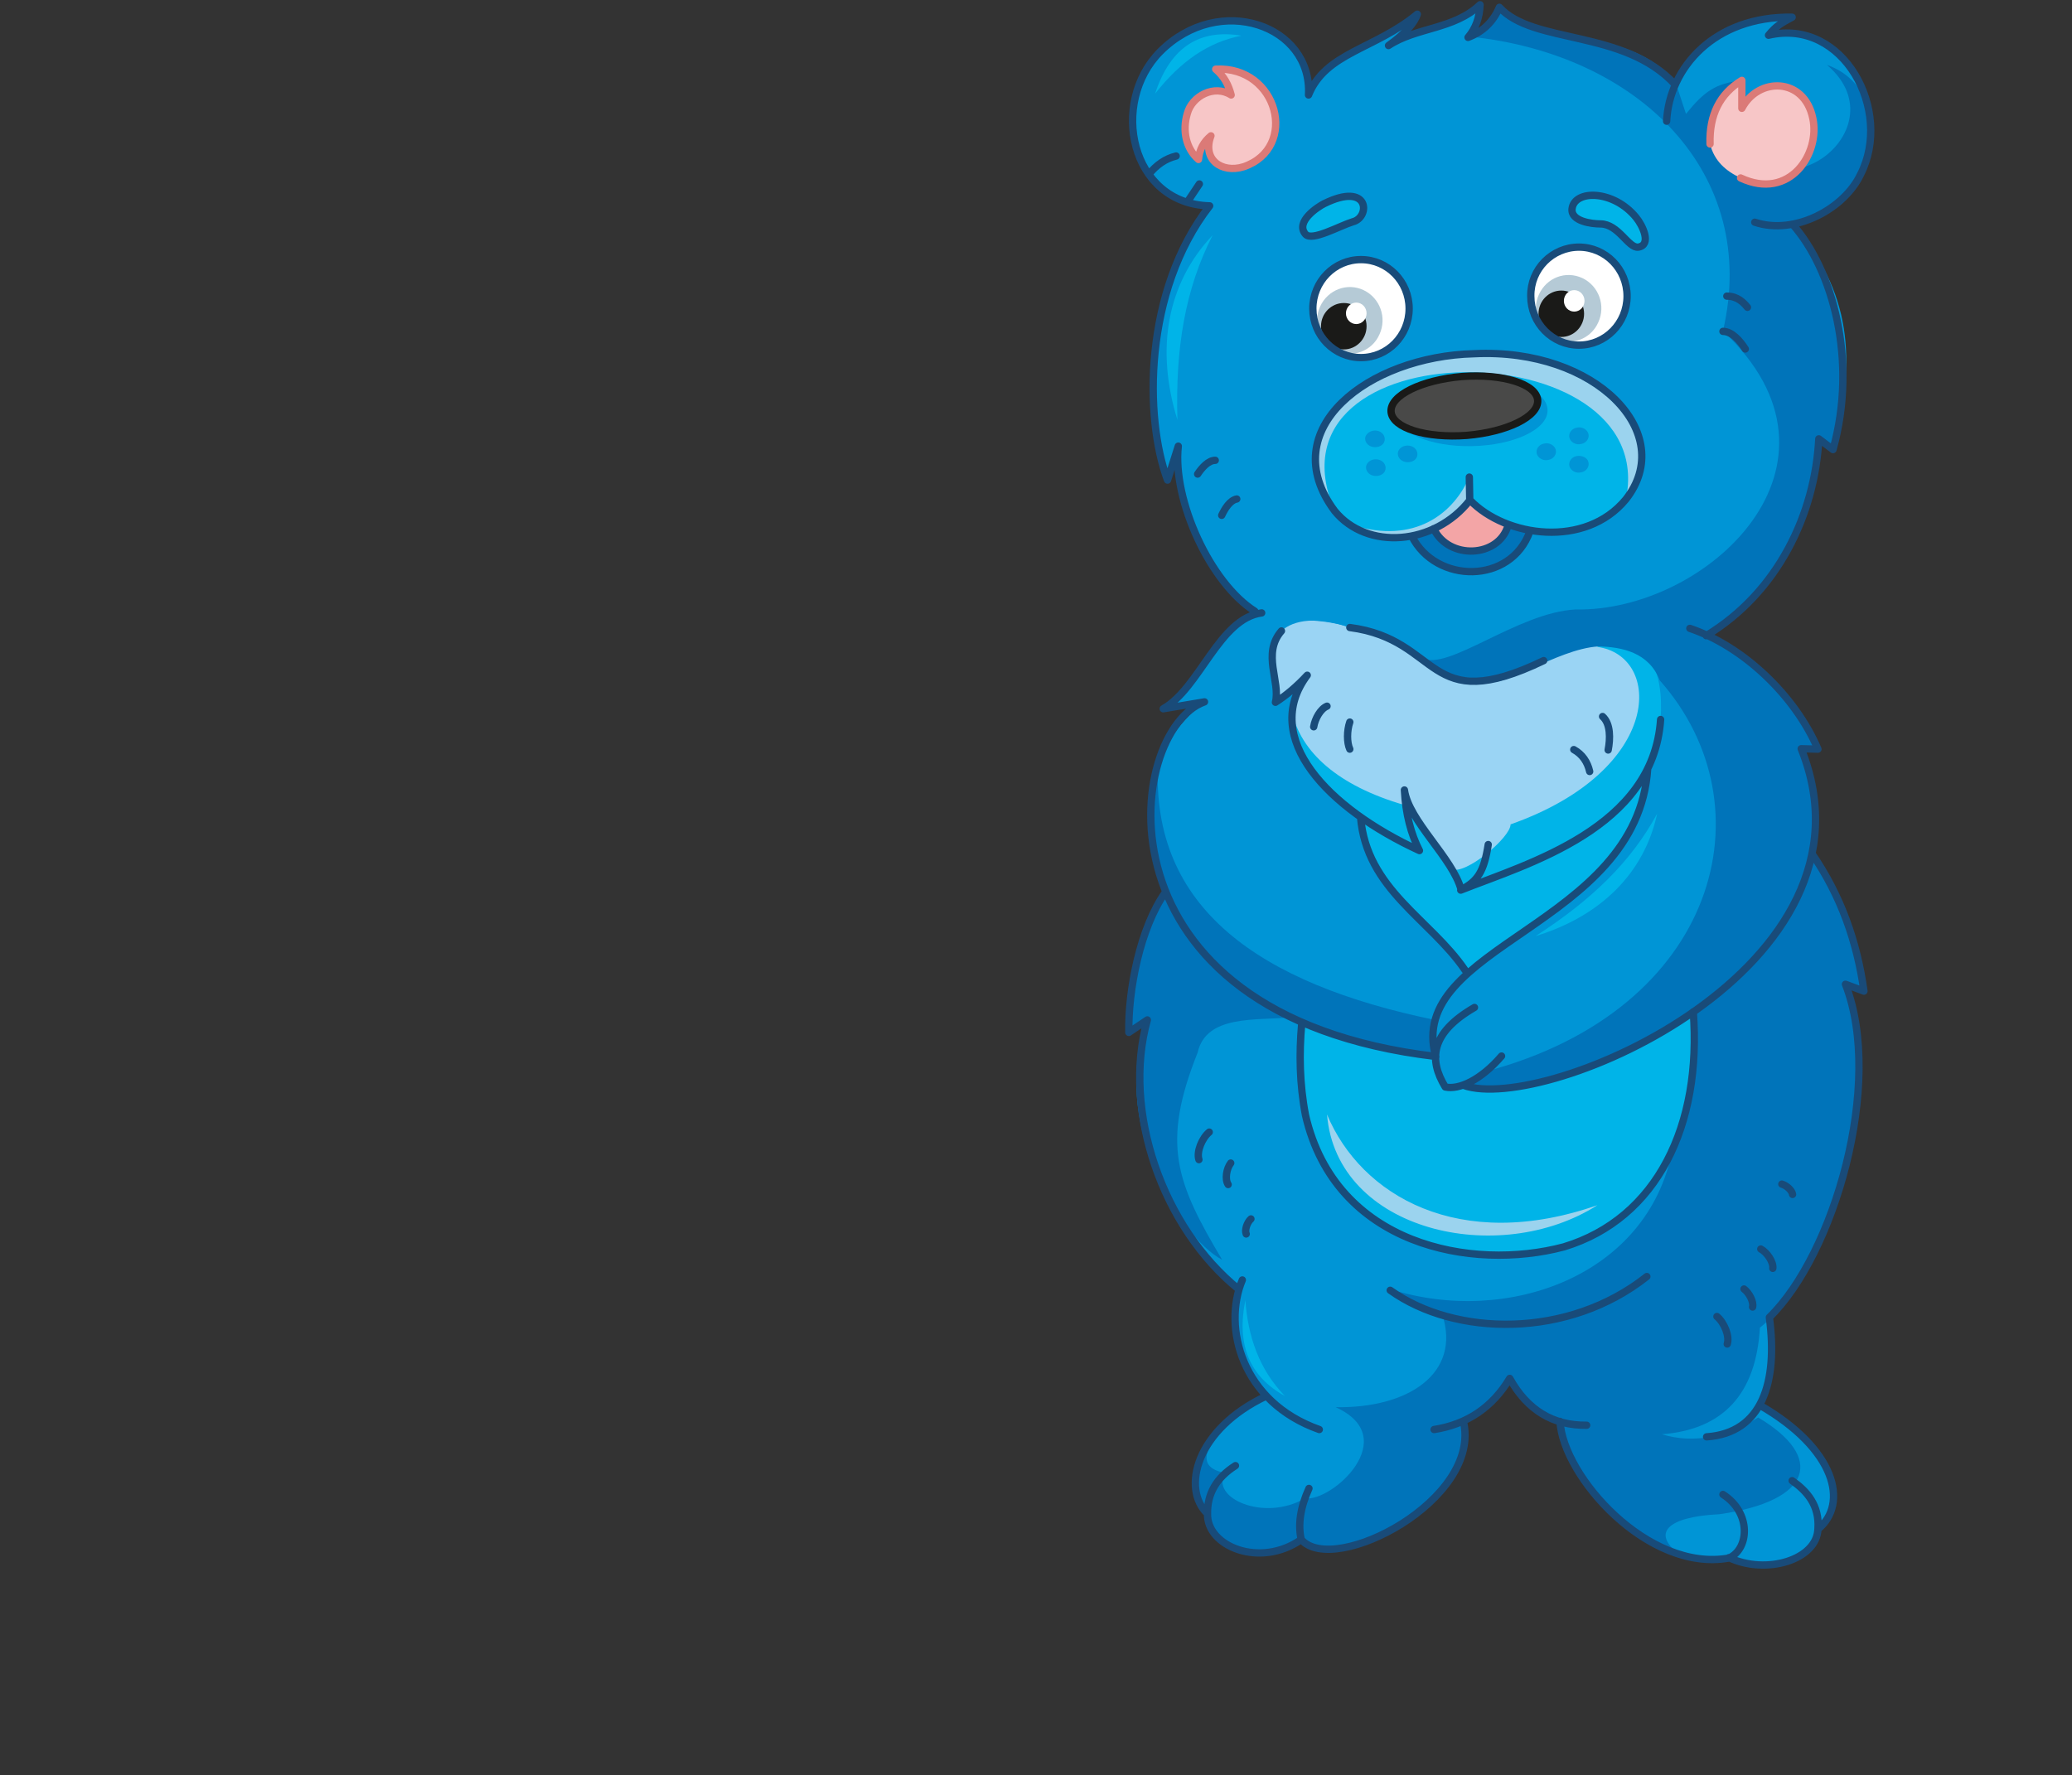 <?xml version="1.0" encoding="utf-8"?>
<!-- Generator: Adobe Illustrator 21.1.0, SVG Export Plug-In . SVG Version: 6.00 Build 0)  -->
<svg version="1.1" id="Layer_1" xmlns="http://www.w3.org/2000/svg" xmlns:xlink="http://www.w3.org/1999/xlink" x="0px" y="0px"
	 viewBox="0 0 482 413" style="enable-background:new 0 0 482 413;" xml:space="preserve">
<rect x="0" y="0" width="482" height="413" fill="#333333" stroke="none"/>
<style type="text/css">
	.st0{fill-rule:evenodd;clip-rule:evenodd;fill:#9AD4F4;}
	.st1{fill-rule:evenodd;clip-rule:evenodd;fill:#00B4E8;}
	.st2{fill-rule:evenodd;clip-rule:evenodd;fill:#0095D6;}
	.st3{fill-rule:evenodd;clip-rule:evenodd;fill:#0074BA;}
	.st4{fill-rule:evenodd;clip-rule:evenodd;fill:#F7C6C7;}
	.st5{fill:none;stroke:#DB7A77;stroke-width:1.702;stroke-linecap:round;stroke-linejoin:round;stroke-miterlimit:22.926;}
	.st6{fill-rule:evenodd;clip-rule:evenodd;fill:#FFFFFF;}
	.st7{fill-rule:evenodd;clip-rule:evenodd;fill:#B5CAD6;}
	.st8{fill-rule:evenodd;clip-rule:evenodd;fill:#1A1A18;}
	.st9{fill-rule:evenodd;clip-rule:evenodd;fill:#F3A5A6;}
	.st10{fill-rule:evenodd;clip-rule:evenodd;fill:#9BD3EE;}
	.st11{fill-rule:evenodd;clip-rule:evenodd;fill:#494948;}
	.st12{fill:none;stroke:#1A1A18;stroke-width:1.702;stroke-linecap:round;stroke-linejoin:round;stroke-miterlimit:22.926;}
	.st13{fill:none;stroke:#194B79;stroke-width:1.702;stroke-linecap:round;stroke-linejoin:round;stroke-miterlimit:22.926;}
</style>
<polygon class="st0" points="293.5,142.2 385.7,139.4 406.5,185.5 345.2,215.2 289.1,186.8 "/>
<path class="st1" d="M300.5,165.5c2.1,9.5,10.7,17.3,26.2,21.8l-0.7-3.7c5.3,9.7,8.2,13.8,11.6,18.6c3.1,1.6,13.8-7.3,13.8-10.4
	c35.7-12.6,35.4-39.3,20.1-41.3l16.6-5.6l18.3,40.6l-61.2,29.6l-56.1-28.3L300.5,165.5z"/>
<path class="st2" d="M288.2,300.1c-2.2,8.5,0.2,18,6.4,24.7c-16.4,7.6-20.3,21.5-13.7,27.4c-0.6,7.5,11.1,11.9,21.8,6
	c14.1,10.2,42.4-14.6,37.7-27.6c4.4-1.3,8-4.5,10.8-10c2.5,5.2,6.6,8.2,11.6,10.1c1.7,15.5,21.1,34.5,39.3,31.8
	c9.6,4.2,20.8-0.7,20.7-6.7c6.6-5.8,3.2-19.4-13.6-28.9c2.2-5.5,3.3-14.8,2.3-20.3c11.3-12.4,17.2-26.3,18.9-41.3l-37.4-119l-18.7,1
	c9,2,12.8,8.2,12,20.1c0,17.9-18.1,30.6-46.5,39.7c-2-6.6-10.6-14.6-13.2-23.2c0.5,4.7,1.7,9.4,3.5,14.1
	c-24.8-12-36.3-26.5-26.1-40.8l-7.4,6.3c1.5-7.1-3.1-9.4,1.4-16.6c2.9-2.8,8.7-3.5,15.9-0.9l-7.9-4.4l-11,0.7
	c-10.7,1.8-16.1,17.8-24.5,22.7l9.6-1.6c-13.1,10.3-15.5,25.3-9,44.1c-4.3,8.4-8.6,21.8-8.5,32.6l4.3-2.9
	C260.4,260,270.5,286.1,288.2,300.1z"/>
<path class="st2" d="M389.9,19.5c6-12.2,14.9-16,27.1-15.4l-5.5,4.2c28.3-4.5,33.4,40.4,5.7,43.9c13.3,15.9,14.8,30.8,9.3,52.4
	l-3.3-2.5c-1.5,20.2-11.4,34.9-28.3,45c-6.8,1.2-10.7,0.3-17.3,0.2c-19.1-1-24,17-40.2,10.1c-15-9.3-27.8-15.7-42.4-12l-2.9-3.2
	c-10.3-6.5-19.2-25.8-17.8-38.4l-2.5,7.9c-5.4-14.4-5.6-46.4,9.8-63.8C263,47.4,258.2,23.9,270,12c13.8-13.8,35.4-6.1,34.5,10.1
	c4-9.9,15.4-10.6,25.3-18.8c-0.6,2-2.8,4.5-6.7,7.3c6.5-4.3,15.2-3.7,21.3-9.5c-0.1,2.9-1,5.5-2.8,7.6c3.5-1.3,5.9-3.7,7.3-7
	C356.7,10.2,377.8,6.6,389.9,19.5z"/>
<path class="st3" d="M397.1,147.8c13,4.3,18.7,14.4,25.8,26.5l-3.9-0.1c3.2,7.2,4.3,15.2,2.5,24.4c6.8,10.1,10.5,20.8,12.1,32
	l-4.3-1.6c8,23.7-2.3,66-19.9,79.9c-0.9,15.4-8.5,23.7-22.8,24.8c7.5,2.3,15,0.6,22.4-3.9c15.5,9.2,12.7,19.4-9,22.5
	c-12.4,0.6-15.6,4.5-9.6,9.1c-15.5-6.4-24.7-16.7-27.4-30.8c-5.5-2.4-9.4-5.8-11.6-10.1l-4.4,6.1l-6.4,3.9
	c4.3,14.1-25.4,37.3-37.7,27.6c-9.2,6.9-21.6,2.7-22.8-7c-2.6-4.5-2.6-9,0.1-13.6l3.8-5.4c-3.8,5.4-5.4,9.4,1,10.6
	c-3.6,5.7,8.9,11.5,18.6,5.9c6.2,0.9,22.8-14.1,7.1-21.2c16.8,0.3,29.3-7.8,24.8-21.6l-4.1-1.5l-7.8-4.3
	c27.2,8.5,59.7-3.2,65.4-32.3l-48.6-15.4l5.2-3c54.1-14.3,66.4-61.8,40.5-91c-2.5-6.5-8.8-7.8-14.3-7.9c-9.8,0.6-23,10.5-25.7,7.7
	l-8.7-0.9l-6.6-4.1c6,3.2,22.2-10.6,35.7-11.3c30.6,0.6,67.5-33.8,34.3-64.8c8.6-36.5-19.4-64.5-59.1-68.5l4.4-2.7l2.9-4.3
	c8.4,10,30.1,3.8,40.9,18l2.3,7c4.3-5.3,6.9-7.1,13-7.8l-2.4,8c7.2,27.6,40.5,4,22.2-11.6c18.3,6.5,9.6,35.9-8,37.1
	c11.2,15.2,14.3,29.8,9.4,52.4l-3.3-2.5C421.3,120.6,414.5,136,397.1,147.8z M355.8,123.6l-14.1-7l-13.4,8.1
	C333.9,136.9,351.4,135.3,355.8,123.6z M284.3,293.1c-10.7-18-14.2-26.9-5.7-48.2c2-8.9,13.7-7.4,21.4-8.2
	c8.8,3.4,20.6,6.4,33.9,9.2l-0.1-8.6c-40.8-8.4-66.2-26-64.4-59.8c-2.9,10-1.9,20,1.7,30.1c-3.8,7.2-8,19.7-8.5,32.6l4.3-2.9
	C258.1,260.1,273.9,287.6,284.3,293.1z"/>
<path class="st1" d="M383.5,177.6c-5,14.9-26.9,24.9-43.6,29.4c-2.6-8.6-11.7-15.2-13.2-23.2c-0.1,4.4,1.1,9.1,3.5,14.1
	c-6.8-3.1-8.9-3.9-13.6-7.7c1.7,15.5,16.2,23.7,24.3,35.6c-6.5,5.7-8.8,12.4-6.9,20l-9.9-1.5l-21.2-6.1l-0.3,10.6l1.2,10.6
	c7,30.3,38.7,36.3,60.1,30.6c24.5-9.4,30.9-27.1,30.1-54.7c-19,12.2-37.2,19.8-53.8,17.2l-4,0.4l-2.2-7c-1.4-6.8-0.2-13.6,6.9-20.1
	C372.6,207.1,383.7,193.5,383.5,177.6z"/>
<path class="st4" d="M404.9,41.4c-3.4-1.6-6.1-3.9-7.1-7.9c-0.2-6.8,2.3-11.7,7.4-14.8v6.5c3.8-7.3,14.5-7.3,16.5,2.3
	C423.6,35.6,416.5,46.8,404.9,41.4z"/>
<path class="st5" d="M397.8,33.5c-0.2-6.8,2.3-11.7,7.4-14.8v6.5c3.8-7.3,14.5-7.3,16.5,2.3c1.8,8.1-5.3,19.3-16.8,13.9"/>
<path class="st4" d="M282.8,16.1c2,1.7,3,3.7,3.6,6c-3.9-2.5-9.1,0.2-10.2,4.3c-1.2,4-0.3,8.2,2.6,10.7c0.2-2.3,1.2-4.1,2.9-5.5
	c-2.1,5.4,2.4,8.8,7.6,7.2C302.2,34.4,297.3,15.3,282.8,16.1z"/>
<path class="st5" d="M282.8,16.1c2,1.7,3,3.7,3.6,6c-3.9-2.5-9.1,0.2-10.2,4.3c-1.2,4-0.3,8.2,2.6,10.7c0.2-2.3,1.2-4.1,2.9-5.5
	c-2.1,5.4,2.4,8.8,7.6,7.2C302.2,34.4,297.3,15.3,282.8,16.1z"/>
<path class="st6" d="M316.6,83.3c6.2,0,11.2-5.1,11.2-11.4c0-6.3-5-11.4-11.2-11.4c-6.2,0-11.2,5.1-11.2,11.4
	C305.4,78.1,310.4,83.3,316.6,83.3z"/>
<path class="st6" d="M367.3,80.3c6.2,0,11.2-5.1,11.2-11.4c0-6.3-5-11.4-11.2-11.4c-6.2,0-11.2,5.1-11.2,11.4
	C356,75.2,361.1,80.3,367.3,80.3z"/>
<path class="st7" d="M317.2,67.5c3.8,1.8,5.5,6.4,3.7,10.3c-1.7,3.9-6.3,5.6-10.1,3.8c-3.8-1.8-5.5-6.4-3.7-10.3
	S313.4,65.7,317.2,67.5z"/>
<path class="st7" d="M368.1,64.7c3.8,1.8,5.5,6.4,3.7,10.3c-1.7,3.9-6.3,5.6-10.1,3.8c-3.8-1.8-5.5-6.4-3.7-10.3
	C359.8,64.6,364.2,62.9,368.1,64.7z"/>
<path class="st8" d="M312.6,81.3c2.9,0,5.3-2.4,5.3-5.4c0-3-2.4-5.4-5.3-5.4c-2.9,0-5.3,2.4-5.3,5.4
	C307.3,78.9,309.7,81.3,312.6,81.3z"/>
<path class="st8" d="M363.2,78.4c2.9,0,5.3-2.4,5.3-5.4c0-3-2.4-5.4-5.3-5.4s-5.3,2.4-5.3,5.4C357.9,75.9,360.3,78.4,363.2,78.4z"/>
<ellipse class="st6" cx="315.5" cy="72.9" rx="2.4" ry="2.5"/>
<ellipse class="st6" cx="366.2" cy="70" rx="2.4" ry="2.5"/>
<path class="st9" d="M350.8,122.2l-4.9-2.5l-4.1-3.3l-4.1,4.1l-4.3,2.5C337.2,130.6,349,129.1,350.8,122.2z"/>
<path class="st1" d="M341.9,116.4l-0.1-5.4L341.9,116.4c-8.2,10.5-23.9,11.7-31.4,2.5c-13.8-20,7.9-36,32.4-36.6
	c26.2-1,47.4,18.6,35.3,33.9C368.8,127.6,350.2,125.1,341.9,116.4z"/>
<path class="st10" d="M341.8,111c-4.2,9.6-14.2,15.8-28.2,10.8c10.2,5.6,18.5,4.5,28.2-4.8V111z M310.5,119
	c-13.8-20,7.9-36,32.4-36.6c26.2-1,47.4,18.6,35.3,33.9C386.7,76.5,292.1,76,310.5,119z"/>
<path class="st2" d="M342.1,87.6c9.8-0.2,17.8,3.3,17.9,7.8c0.1,4.5-7.8,8.2-17.6,8.4c-9.8,0.2-17.8-3.3-17.9-7.8
	C324.4,91.6,332.3,87.8,342.1,87.6z"/>
<path class="st11" d="M340.1,87.6c9.4-0.7,17.3,1.7,17.6,5.5c0.3,3.8-7.1,7.4-16.5,8.2c-9.4,0.7-17.3-1.7-17.6-5.5
	C323.3,92,330.7,88.4,340.1,87.6z"/>
<path class="st12" d="M340.1,87.6c9.4-0.7,17.3,1.7,17.6,5.5c0.3,3.8-7.1,7.4-16.5,8.2c-9.4,0.7-17.3-1.7-17.6-5.5
	C323.3,92,330.7,88.4,340.1,87.6z"/>
<path class="st13" d="M367.3,57.5c6.2,0,11.2,5.1,11.2,11.4c0,6.3-5,11.4-11.2,11.4c-6.2,0-11.2-5.1-11.2-11.4
	C356,62.6,361.1,57.5,367.3,57.5z M316.6,60.4c6.2,0,11.2,5.1,11.2,11.4c0,6.3-5,11.4-11.2,11.4c-6.2,0-11.2-5.1-11.2-11.4
	C305.4,65.5,310.4,60.4,316.6,60.4z M387.7,28.2c0.6-12.4,11.1-24.5,29.2-24.2c-2.6,1.4-3.7,2-5.5,4.2c17.5-4.1,29,17.6,21.4,32.4
	c-3.8,8-15.3,14.2-24.6,11.1 M328.4,124.7c5.6,11.2,23.1,11.3,27.5-1.1 M333.5,123c3.5,7.3,15.1,6.8,17.3-0.7 M341.8,111l0.1,5.4
	c-8.2,10.5-23.9,11.7-31.4,2.5c-14.3-19.1,7.9-36,32.4-36.6c28.5-1.4,47.4,18.6,35.3,33.9c-9.4,11.4-27.9,8.8-36.2,0.2 M359.1,153.7
	c-27.6,13.3-23.6-4.9-45.1-7.7 M287.7,116.1c-1.6,0.3-2.8,2.3-3.5,3.8 M400.8,77.1c2.1,0,4,2.2,5.2,4.1 M401.7,68.9
	c2.5,0,3.9,1.5,4.8,2.6 M366.1,174.4c2,1.1,3.2,2.9,3.7,5.1 M372.8,166.7c1.9,1.7,1.8,5.2,1.3,7.8 M308.7,164.3
	c-1.5,0.6-2.8,2.9-3.1,4.8 M314,168c-0.7,2-0.7,4.8,0,6.3 M278.9,269.8c-0.6-1.8,0.7-5,2.4-6.4 M285.7,275.6c-0.8-1.2-0.4-3.7,0.6-5
	 M289.9,287.1c-0.4-0.9,0.2-2.7,1.1-3.5 M412.4,295.1c0.2-1.4-1.3-3.7-2.8-4.5 M401.8,312.7c0.6-1.8-0.7-5-2.4-6.4 M417,277.9
	c-0.1-0.9-1.4-2.1-2.5-2.4 M407.7,304.1c0.3-1.2-0.8-3.3-2-4.2 M282.7,107.1c-1.6,0-3.1,1.7-4.1,3.2 M339.8,207.1
	c15.7-6.2,44.8-14.4,46.5-39.7 M349.3,245.7c-4.9,5.7-10,7.9-13.1,7.2c-3.9-6.4-3.4-12.6,6.8-18.5 M393.1,146.2
	c12.5,4.2,24.5,15.7,29.8,28.1l-3.9-0.1c20.5,50.9-59.6,85.2-78.6,78.3 M397,334.3c13-0.9,16.6-12.8,14.6-27.8
	c15-14.6,26.7-54.4,17.7-77.5l4.3,1.6c-1.6-11.4-5.3-22.1-12.1-32 M402.2,362.4c8.7,4.1,20.5,0.5,20.7-6.7c0.4-5.5-2.6-8.8-6-11.2
	 M362.9,330.7c0.7,12.8,20.5,35.2,39.3,31.8c4.7-2.1,5.3-10.5-1.4-14.8 M333.6,332.6c7.7-1.2,13.6-5.2,17.6-11.9
	c4.1,7.4,10.1,11,17.9,10.9 M340.4,330.6c4.5,18.3-30.1,36.3-37.7,27.6c-0.8-3.5-0.2-7.5,1.8-11.9 M289,297.8
	c-4.6,11-0.2,28.4,17.9,34.8 M271.1,207.6c-5.9,8.3-8.7,22.9-8.5,32.6l4.3-2.9c-5.9,21.1,3.5,48.3,21.3,62.7 M293.5,142.6
	c-9.9,1.3-14.4,17.5-22.9,22.3l9.6-1.6c-18.5,6.5-27.3,72.9,53.8,82.5 M291.9,142.2c-10.3-6.5-19.2-25.8-17.8-38.4l-2.5,7.9
	c-5.4-14.4-5.6-44,9.8-63.8c-18.5-0.5-23.3-24-11.5-35.9c13.8-13.8,35.4-6.1,34.5,10.1c4-9.9,15.4-10.6,25.3-18.8
	c-0.6,2-2.8,4.5-6.7,7.3c6.5-4.3,15.2-3.7,21.3-9.5c-0.1,2.9-1,5.5-2.8,7.6c3.5-1.3,5.9-3.7,7.3-7c7.9,8.7,28.9,5,40.9,18
	 M316.5,190.1c1.4,16.9,16.2,23.7,24.3,35.6 M298.1,146.8c-4.6,5.3-0.2,11.8-1.4,16.6c2.5-1.6,5-3.7,7.4-6.3
	c-10.9,14.6,4.8,31,26.1,40.8c-2-3.9-3.2-8.5-3.5-14.1c1,7.2,11.2,15.8,13.2,23.2c3.8-2,5.3-4.1,6.3-10.5 M334,245.9
	c-7.3-26,46.9-30.3,49.3-67.1 M302.8,238.3c-0.6,6.8-0.5,13.9,0.9,21.2c7,30.3,38.7,36.3,60.1,30.6c21.8-6.6,32.1-28.5,30.1-54.7
	 M323.4,300.2c15.1,10.8,41.4,11.3,59.7-3.2 M302.7,358.2c-9.6,6.7-22,1.6-21.8-6c-6.1-5.8-2.7-19.7,13.7-27.4 M280.9,352.3
	c-0.1-4.8,2.1-8.5,6.5-11.3 M276.2,47l2.8-4.2 M267.3,40.5c1.7-2.1,3.8-3.6,6.3-4.2 M409.3,326.9c17.8,10.2,20.8,23,13.6,28.9
	 M417,52.2c9.3,10.5,15.2,31.6,9.4,52.4l-3.3-2.5c-0.9,17.5-9.5,35.7-26.2,45.8"/>
<path class="st1" d="M282.1,54.7c-6.4,12.5-8.7,26.3-8.2,43C268.8,81.3,271.4,66,282.1,54.7z M385.5,189.3
	c-6.1,11.3-15.4,20.2-28.3,28.5C372.3,213.2,382.5,203.2,385.5,189.3z M288.8,8.3c-7.7,1.5-14.1,5.9-20.1,13.5
	C272.3,10.8,279.2,6.7,288.8,8.3z M289.7,302.5c0.6,8.3,3.1,16,9.2,22.3C290.7,320.3,287.6,312.9,289.7,302.5z"/>
<path class="st10" d="M371.6,280.4c-32.1,11.2-55-2.2-62.9-21.1C310.9,286.5,348.7,295,371.6,280.4z"/>
<path class="st2" d="M366.8,99.5c-1.2,0.2-2,1.3-1.7,2.4c0.3,1,1.5,1.7,2.7,1.4c1.2-0.2,2-1.3,1.7-2.4
	C369.2,99.9,368,99.2,366.8,99.5z M327.9,103.7c1.2,0.2,2,1.2,1.8,2.3c-0.2,1.1-1.4,1.7-2.7,1.5c-1.2-0.2-2-1.2-1.8-2.3
	C325.5,104.1,326.7,103.5,327.9,103.7z M359.2,103.2c-1.2,0.2-2,1.3-1.7,2.4c0.3,1,1.5,1.7,2.7,1.4c1.2-0.2,2-1.3,1.7-2.4
	C361.6,103.6,360.4,102.9,359.2,103.2z M320.5,106.9c1.2,0.2,2,1.2,1.8,2.3c-0.2,1.1-1.4,1.7-2.7,1.5c-1.2-0.2-2-1.2-1.8-2.3
	C318.1,107.3,319.3,106.7,320.5,106.9z M366.8,106.1c-1.2,0.2-2,1.3-1.7,2.4c0.3,1,1.5,1.7,2.7,1.4c1.2-0.2,2-1.3,1.7-2.4
	C369.3,106.5,368,105.9,366.8,106.1z M320.3,100.2c1.2,0.2,2,1.2,1.8,2.3c-0.2,1.1-1.4,1.7-2.7,1.5c-1.2-0.2-2-1.2-1.8-2.3
	C317.9,100.7,319.1,100,320.3,100.2z"/>
<path class="st1" d="M380.6,50.6c-5.3-6.5-14.4-6.5-14.9-2c-0.3,2.9,4.6,3.5,6.6,3.5c4.2,0,6.5,5.7,8.8,5.4
	C384.3,57,382.1,52.4,380.6,50.6z M314.7,51.6c4.1-1,4-9.5-6.7-4.2c-1.4,0.7-6.8,4.2-4.3,7.1C305.2,56.2,311.5,52.6,314.7,51.6z"/>
<path class="st13" d="M380.6,50.6c-5.3-6.5-14.4-6.5-14.9-2c-0.3,2.9,4.6,3.5,6.6,3.5c4.2,0,6.5,5.7,8.8,5.4
	C384.3,57,382.1,52.4,380.6,50.6z M314.7,51.6c4.1-1,4-9.5-6.7-4.2c-1.4,0.7-6.8,4.2-4.3,7.1C305.2,56.2,311.5,52.6,314.7,51.6z"/>
</svg>
